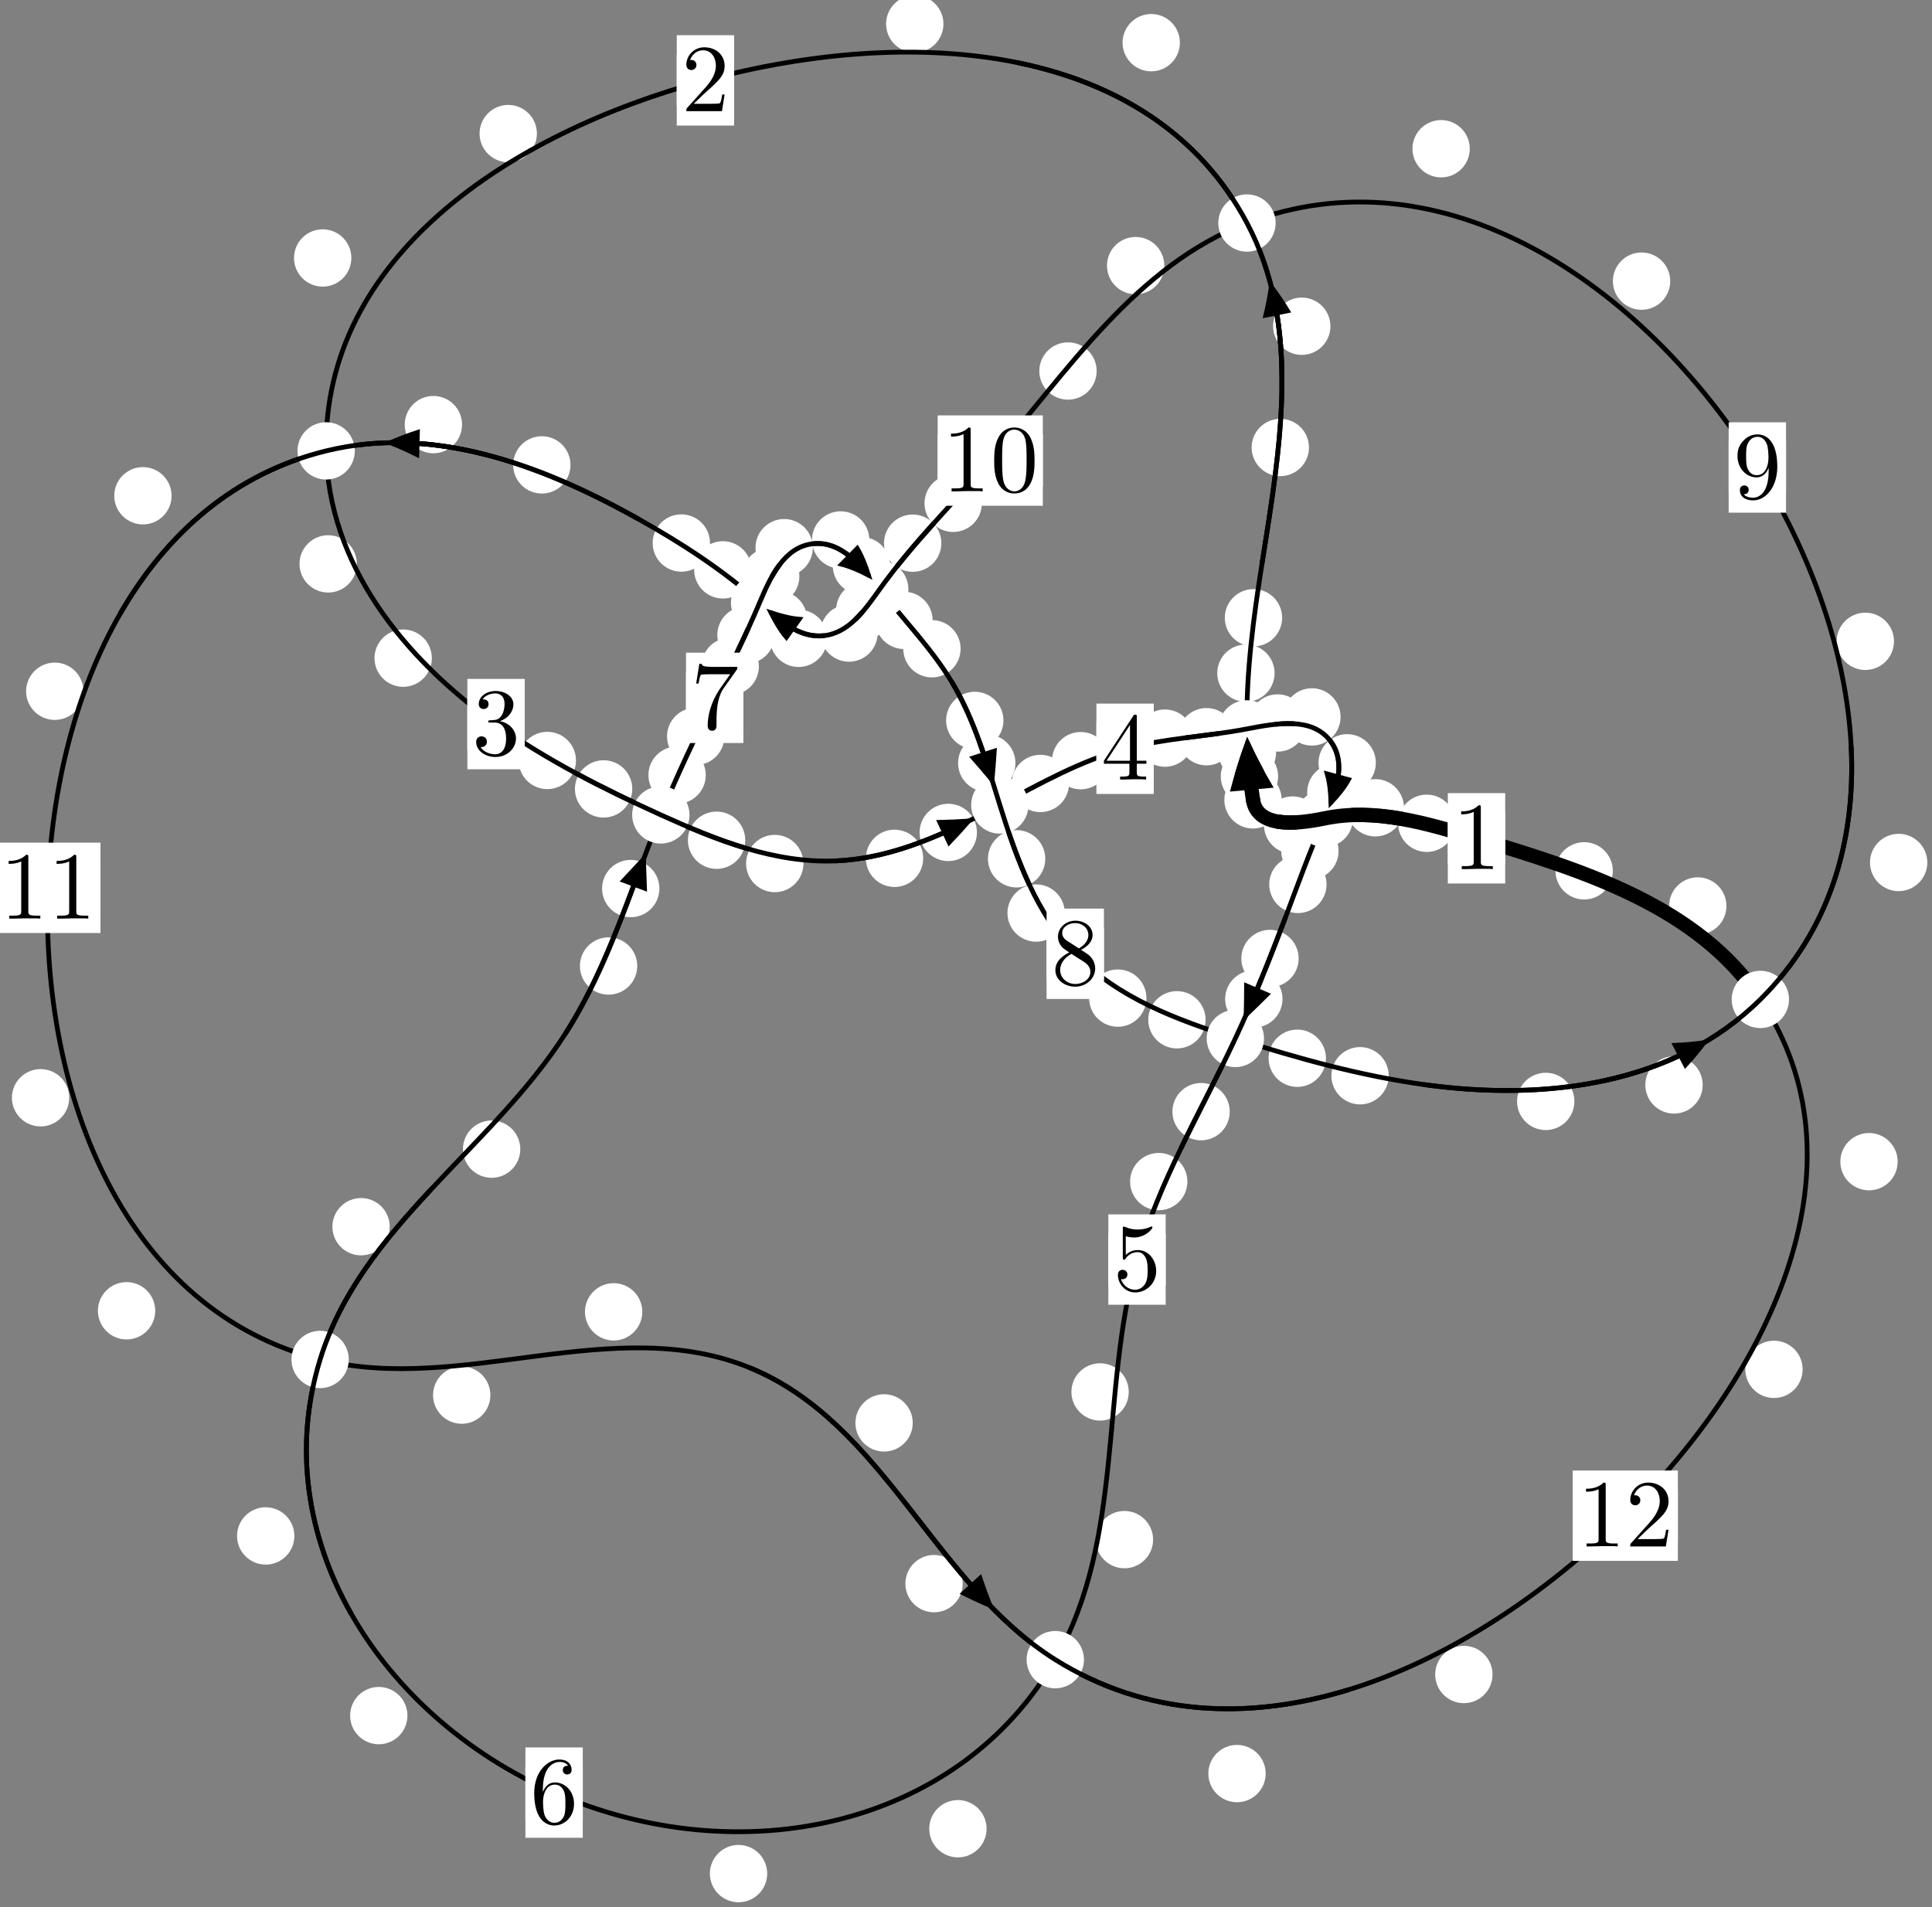 <?xml version="1.0"?>
<!-- Created by MetaPost 1.999 on 2021.07.06:0007 -->
<svg version="1.1" xmlns="http://www.w3.org/2000/svg" xmlns:xlink="http://www.w3.org/1999/xlink" width="201.416" height="198.839" viewBox="0 0 201.416 198.839">
<rect x="0" y="0" width="201.416" height="198.839" fill="#808080" stroke="none"/>
<!-- Original BoundingBox: -130.487152 -122.344406 70.928360 76.494217 -->
  <defs>
    <g transform="scale(0.01,0.01)" id="GLYPHcmr10_48">
      <path style="fill-rule: evenodd;" d="M460 -320C460 -400,455 -480,420 -554C374 -650,292 -666,250 -666C190 -666,117 -640,76 -547C44 -478,39 -400,39 -320C39 -245,43 -155,84 -79C127 2,200 22,249 22C303 22,379 1,423 -94C455 -163,460 -241,460 -320M249 -0C210 -0,151 -25,133 -121C122 -181,122 -273,122 -332C122 -396,122 -462,130 -516C149 -635,224 -644,249 -644C282 -644,348 -626,367 -527C377 -471,377 -395,377 -332C377 -257,377 -189,366 -125C351 -30,294 -0,249 -0"></path>
    </g>
    <g transform="scale(0.01,0.01)" id="GLYPHcmr10_49">
      <path style="fill-rule: evenodd;" d="M294 -640C294 -664,294 -666,271 -666C209 -602,121 -602,89 -602L89 -571C109 -571,168 -571,220 -597L220 -79C220 -43,217 -31,127 -31L95 -31L95 -0L257 -0L130 -3L217 -3L257 -3L297 -3L384 -3L419 -0L419 -31L387 -31C297 -31,294 -42,294 -79"></path>
    </g>
    <g transform="scale(0.01,0.01)" id="GLYPHcmr10_50">
      <path style="fill-rule: evenodd;" d="M127 -77L233 -180C389 -318,449 -372,449 -472C449 -586,359 -666,237 -666C124 -666,50 -574,50 -485C50 -429,100 -429,103 -429C120 -429,155 -441,155 -482C155 -508,137 -534,102 -534C94 -534,92 -534,89 -533C112 -598,166 -635,224 -635C315 -635,358 -554,358 -472C358 -392,308 -313,253 -251L61 -37C50 -26,50 -24,50 -0L421 -0L449 -174L424 -174C419 -144,412 -100,402 -85C395 -77,329 -77,307 -77"></path>
    </g>
    <g transform="scale(0.01,0.01)" id="GLYPHcmr10_51">
      <path style="fill-rule: evenodd;" d="M290 -352C372 -379,430 -449,430 -528C430 -610,342 -666,246 -666C145 -666,69 -606,69 -530C69 -497,91 -478,120 -478C151 -478,171 -500,171 -529C171 -579,124 -579,109 -579C140 -628,206 -641,242 -641C283 -641,338 -619,338 -529C338 -517,336 -459,310 -415C280 -367,246 -364,221 -363C213 -362,189 -360,182 -360C174 -359,167 -358,167 -348C167 -337,174 -337,191 -337L235 -337C317 -337,354 -269,354 -171C354 -35,285 -6,241 -6C198 -6,123 -23,88 -82C123 -77,154 -99,154 -137C154 -173,127 -193,98 -193C74 -193,42 -179,42 -135C42 -44,135 22,244 22C366 22,457 -69,457 -171C457 -253,394 -331,290 -352"></path>
    </g>
    <g transform="scale(0.01,0.01)" id="GLYPHcmr10_52">
      <path style="fill-rule: evenodd;" d="M294 -165L294 -78C294 -42,292 -31,218 -31L197 -31L197 -0L332 -0L238 -3L290 -3L332 -3L374 -3L427 -3L468 -0L468 -31L447 -31C373 -31,371 -42,371 -78L371 -165L471 -165L471 -196L371 -196L371 -651C371 -671,371 -677,355 -677C346 -677,343 -677,335 -665L28 -196L28 -165M300 -196L56 -196L300 -569"></path>
    </g>
    <g transform="scale(0.01,0.01)" id="GLYPHcmr10_53">
      <path style="fill-rule: evenodd;" d="M449 -201C449 -320,367 -420,259 -420C211 -420,168 -404,132 -369L132 -564C152 -558,185 -551,217 -551C340 -551,410 -642,410 -655C410 -661,407 -666,400 -666C399 -666,397 -666,392 -663C372 -654,323 -634,256 -634C216 -634,170 -641,123 -662C115 -665,113 -665,111 -665C101 -665,101 -657,101 -641L101 -345C101 -327,101 -319,115 -319C122 -319,124 -322,128 -328C139 -344,176 -398,257 -398C309 -398,334 -352,342 -334C358 -297,360 -258,360 -208C360 -173,360 -113,336 -71C312 -32,275 -6,229 -6C156 -6,99 -59,82 -118C85 -117,88 -116,99 -116C132 -116,149 -141,149 -165C149 -189,132 -214,99 -214C85 -214,50 -207,50 -161C50 -75,119 22,231 22C347 22,449 -74,449 -201"></path>
    </g>
    <g transform="scale(0.01,0.01)" id="GLYPHcmr10_54">
      <path style="fill-rule: evenodd;" d="M132 -328L132 -352C132 -605,256 -641,307 -641C331 -641,373 -635,395 -601C380 -601,340 -601,340 -556C340 -525,364 -510,386 -510C402 -510,432 -519,432 -558C432 -618,388 -666,305 -666C177 -666,42 -537,42 -316C42 -49,158 22,251 22C362 22,457 -72,457 -204C457 -331,368 -427,257 -427C189 -427,152 -376,132 -328M251 -6C188 -6,158 -66,152 -81C134 -128,134 -208,134 -226C134 -304,166 -404,256 -404C272 -404,318 -404,349 -342C367 -305,367 -254,367 -205C367 -157,367 -107,350 -71C320 -11,274 -6,251 -6"></path>
    </g>
    <g transform="scale(0.01,0.01)" id="GLYPHcmr10_55">
      <path style="fill-rule: evenodd;" d="M476 -609C485 -621,485 -623,485 -644L242 -644C120 -644,118 -657,114 -676L89 -676L56 -470L81 -470C84 -486,93 -549,106 -561C113 -567,191 -567,204 -567L411 -567C400 -551,321 -442,299 -409C209 -274,176 -135,176 -33C176 -23,176 22,222 22C268 22,268 -23,268 -33L268 -84C268 -139,271 -194,279 -248C283 -271,297 -357,341 -419"></path>
    </g>
    <g transform="scale(0.01,0.01)" id="GLYPHcmr10_56">
      <path style="fill-rule: evenodd;" d="M163 -457C117 -487,113 -521,113 -538C113 -599,178 -641,249 -641C322 -641,386 -589,386 -517C386 -460,347 -412,287 -377M309 -362C381 -399,430 -451,430 -517C430 -609,341 -666,250 -666C150 -666,69 -592,69 -499C69 -481,71 -436,113 -389C124 -377,161 -352,186 -335C128 -306,42 -250,42 -151C42 -45,144 22,249 22C362 22,457 -61,457 -168C457 -204,446 -249,408 -291C389 -312,373 -322,309 -362M209 -320L332 -242C360 -223,407 -193,407 -132C407 -58,332 -6,250 -6C164 -6,92 -68,92 -151C92 -209,124 -273,209 -320"></path>
    </g>
    <g transform="scale(0.01,0.01)" id="GLYPHcmr10_57">
      <path style="fill-rule: evenodd;" d="M367 -318L367 -286C367 -52,263 -6,205 -6C188 -6,134 -8,107 -42C151 -42,159 -71,159 -88C159 -119,135 -134,113 -134C97 -134,67 -125,67 -86C67 -19,121 22,206 22C335 22,457 -114,457 -329C457 -598,342 -666,253 -666C198 -666,149 -648,106 -603C65 -558,42 -516,42 -441C42 -316,130 -218,242 -218C303 -218,344 -260,367 -318M243 -241C227 -241,181 -241,150 -304C132 -341,132 -391,132 -440C132 -494,132 -541,153 -578C180 -628,218 -641,253 -641C299 -641,332 -607,349 -562C361 -530,365 -467,365 -421C365 -338,331 -241,243 -241"></path>
    </g>
  </defs>
  <path d="M133.246 80.95C133.246 80.157,132.931 79.397,132.37 78.836C131.81 78.276,131.05 77.961,130.257 77.961C129.464 77.961,128.704 78.276,128.144 78.836C127.583 79.397,127.268 80.157,127.268 80.95C127.268 81.742,127.583 82.503,128.144 83.063C128.704 83.623,129.464 83.938,130.257 83.938C131.05 83.938,131.81 83.623,132.37 83.063C132.931 82.503,133.246 81.742,133.246 80.95Z" style="fill: rgb(100%,100%,100%);stroke: none;"></path>
  <path d="M133.618 83.4C133.618 82.607,133.303 81.847,132.743 81.286C132.182 80.726,131.422 80.411,130.629 80.411C129.837 80.411,129.076 80.726,128.516 81.286C127.955 81.847,127.64 82.607,127.64 83.4C127.64 84.192,127.955 84.953,128.516 85.513C129.076 86.074,129.837 86.388,130.629 86.388C131.422 86.388,132.182 86.074,132.743 85.513C133.303 84.953,133.618 84.192,133.618 83.4Z" style="fill: rgb(100%,100%,100%);stroke: none;"></path>
  <path d="M132.879 70.189C132.879 69.396,132.564 68.636,132.004 68.075C131.443 67.515,130.683 67.2,129.891 67.2C129.098 67.2,128.338 67.515,127.777 68.075C127.217 68.636,126.902 69.396,126.902 70.189C126.902 70.981,127.217 71.741,127.777 72.302C128.338 72.862,129.098 73.177,129.891 73.177C130.683 73.177,131.443 72.862,132.004 72.302C132.564 71.741,132.879 70.981,132.879 70.189Z" style="fill: rgb(100%,100%,100%);stroke: none;"></path>
  <path d="M133.035 78.478C133.035 77.685,132.72 76.925,132.16 76.364C131.6 75.804,130.839 75.489,130.047 75.489C129.254 75.489,128.494 75.804,127.933 76.364C127.373 76.925,127.058 77.685,127.058 78.478C127.058 79.27,127.373 80.031,127.933 80.591C128.494 81.152,129.254 81.466,130.047 81.466C130.839 81.466,131.6 81.152,132.16 80.591C132.72 80.031,133.035 79.27,133.035 78.478Z" style="fill: rgb(100%,100%,100%);stroke: none;"></path>
  <path d="M136.463 46.658C136.463 45.865,136.148 45.105,135.588 44.544C135.027 43.984,134.267 43.669,133.475 43.669C132.682 43.669,131.922 43.984,131.361 44.544C130.801 45.105,130.486 45.865,130.486 46.658C130.486 47.45,130.801 48.21,131.361 48.771C131.922 49.331,132.682 49.646,133.475 49.646C134.267 49.646,135.027 49.331,135.588 48.771C136.148 48.21,136.463 47.45,136.463 46.658Z" style="fill: rgb(100%,100%,100%);stroke: none;"></path>
  <path d="M133.667 64.413C133.667 63.62,133.352 62.86,132.791 62.3C132.231 61.739,131.471 61.424,130.678 61.424C129.885 61.424,129.125 61.739,128.565 62.3C128.004 62.86,127.689 63.62,127.689 64.413C127.689 65.206,128.004 65.966,128.565 66.526C129.125 67.087,129.885 67.402,130.678 67.402C131.471 67.402,132.231 67.087,132.791 66.526C133.352 65.966,133.667 65.206,133.667 64.413Z" style="fill: rgb(100%,100%,100%);stroke: none;"></path>
  <path d="M123.007 4.45C123.007 3.657,122.692 2.897,122.132 2.336C121.571 1.776,120.811 1.461,120.018 1.461C119.226 1.461,118.466 1.776,117.905 2.336C117.345 2.897,117.03 3.657,117.03 4.45C117.03 5.242,117.345 6.002,117.905 6.563C118.466 7.123,119.226 7.438,120.018 7.438C120.811 7.438,121.571 7.123,122.132 6.563C122.692 6.002,123.007 5.242,123.007 4.45Z" style="fill: rgb(100%,100%,100%);stroke: none;"></path>
  <path d="M138.701 34.015C138.701 33.223,138.386 32.462,137.825 31.902C137.265 31.342,136.505 31.027,135.712 31.027C134.919 31.027,134.159 31.342,133.599 31.902C133.038 32.462,132.723 33.223,132.723 34.015C132.723 34.808,133.038 35.568,133.599 36.129C134.159 36.689,134.919 37.004,135.712 37.004C136.505 37.004,137.265 36.689,137.825 36.129C138.386 35.568,138.701 34.808,138.701 34.015Z" style="fill: rgb(100%,100%,100%);stroke: none;"></path>
  <path d="M55.974 13.928C55.974 13.135,55.659 12.375,55.098 11.815C54.538 11.254,53.778 10.939,52.985 10.939C52.192 10.939,51.432 11.254,50.872 11.815C50.311 12.375,49.996 13.135,49.996 13.928C49.996 14.721,50.311 15.481,50.872 16.041C51.432 16.602,52.192 16.917,52.985 16.917C53.778 16.917,54.538 16.602,55.098 16.041C55.659 15.481,55.974 14.721,55.974 13.928Z" style="fill: rgb(100%,100%,100%);stroke: none;"></path>
  <path d="M98.355 2.495C98.355 1.702,98.04 0.942,97.48 0.381C96.919 -0.179,96.159 -0.494,95.366 -0.494C94.574 -0.494,93.814 -0.179,93.253 0.381C92.693 0.942,92.378 1.702,92.378 2.495C92.378 3.287,92.693 4.047,93.253 4.608C93.814 5.168,94.574 5.483,95.366 5.483C96.159 5.483,96.919 5.168,97.48 4.608C98.04 4.047,98.355 3.287,98.355 2.495Z" style="fill: rgb(100%,100%,100%);stroke: none;"></path>
  <path d="M37.202 58.795C37.202 58.002,36.887 57.242,36.326 56.682C35.766 56.121,35.006 55.806,34.213 55.806C33.42 55.806,32.66 56.121,32.1 56.682C31.539 57.242,31.224 58.002,31.224 58.795C31.224 59.588,31.539 60.348,32.1 60.908C32.66 61.469,33.42 61.784,34.213 61.784C35.006 61.784,35.766 61.469,36.326 60.908C36.887 60.348,37.202 59.588,37.202 58.795Z" style="fill: rgb(100%,100%,100%);stroke: none;"></path>
  <path d="M36.629 26.898C36.629 26.105,36.314 25.345,35.753 24.785C35.193 24.224,34.433 23.909,33.64 23.909C32.847 23.909,32.087 24.224,31.527 24.785C30.966 25.345,30.651 26.105,30.651 26.898C30.651 27.691,30.966 28.451,31.527 29.011C32.087 29.572,32.847 29.887,33.64 29.887C34.433 29.887,35.193 29.572,35.753 29.011C36.314 28.451,36.629 27.691,36.629 26.898Z" style="fill: rgb(100%,100%,100%);stroke: none;"></path>
  <path d="M60.048 79.293C60.048 78.5,59.733 77.74,59.173 77.18C58.612 76.619,57.852 76.304,57.06 76.304C56.267 76.304,55.507 76.619,54.946 77.18C54.386 77.74,54.071 78.5,54.071 79.293C54.071 80.086,54.386 80.846,54.946 81.406C55.507 81.967,56.267 82.282,57.06 82.282C57.852 82.282,58.612 81.967,59.173 81.406C59.733 80.846,60.048 80.086,60.048 79.293Z" style="fill: rgb(100%,100%,100%);stroke: none;"></path>
  <path d="M45.02 68.625C45.02 67.832,44.705 67.072,44.144 66.511C43.584 65.951,42.824 65.636,42.031 65.636C41.238 65.636,40.478 65.951,39.918 66.511C39.357 67.072,39.042 67.832,39.042 68.625C39.042 69.417,39.357 70.178,39.918 70.738C40.478 71.299,41.238 71.614,42.031 71.614C42.824 71.614,43.584 71.299,44.144 70.738C44.705 70.178,45.02 69.417,45.02 68.625Z" style="fill: rgb(100%,100%,100%);stroke: none;"></path>
  <path d="M77.695 87.608C77.695 86.816,77.38 86.055,76.819 85.495C76.259 84.934,75.499 84.62,74.706 84.62C73.913 84.62,73.153 84.934,72.593 85.495C72.032 86.055,71.717 86.816,71.717 87.608C71.717 88.401,72.032 89.161,72.593 89.722C73.153 90.282,73.913 90.597,74.706 90.597C75.499 90.597,76.259 90.282,76.819 89.722C77.38 89.161,77.695 88.401,77.695 87.608Z" style="fill: rgb(100%,100%,100%);stroke: none;"></path>
  <path d="M65.916 82.258C65.916 81.465,65.601 80.705,65.04 80.144C64.48 79.584,63.72 79.269,62.927 79.269C62.134 79.269,61.374 79.584,60.814 80.144C60.253 80.705,59.938 81.465,59.938 82.258C59.938 83.05,60.253 83.81,60.814 84.371C61.374 84.931,62.134 85.246,62.927 85.246C63.72 85.246,64.48 84.931,65.04 84.371C65.601 83.81,65.916 83.05,65.916 82.258Z" style="fill: rgb(100%,100%,100%);stroke: none;"></path>
  <path d="M96.245 89.495C96.245 88.703,95.93 87.943,95.37 87.382C94.809 86.822,94.049 86.507,93.256 86.507C92.464 86.507,91.703 86.822,91.143 87.382C90.583 87.943,90.268 88.703,90.268 89.495C90.268 90.288,90.583 91.048,91.143 91.609C91.703 92.169,92.464 92.484,93.256 92.484C94.049 92.484,94.809 92.169,95.37 91.609C95.93 91.048,96.245 90.288,96.245 89.495Z" style="fill: rgb(100%,100%,100%);stroke: none;"></path>
  <path d="M83.761 90.038C83.761 89.245,83.446 88.485,82.886 87.925C82.326 87.364,81.565 87.049,80.773 87.049C79.98 87.049,79.22 87.364,78.659 87.925C78.099 88.485,77.784 89.245,77.784 90.038C77.784 90.831,78.099 91.591,78.659 92.152C79.22 92.712,79.98 93.027,80.773 93.027C81.565 93.027,82.326 92.712,82.886 92.152C83.446 91.591,83.761 90.831,83.761 90.038Z" style="fill: rgb(100%,100%,100%);stroke: none;"></path>
  <path d="M111.451 81.689C111.451 80.896,111.136 80.136,110.576 79.575C110.015 79.015,109.255 78.7,108.462 78.7C107.67 78.7,106.909 79.015,106.349 79.575C105.788 80.136,105.474 80.896,105.474 81.689C105.474 82.481,105.788 83.241,106.349 83.802C106.909 84.362,107.67 84.677,108.462 84.677C109.255 84.677,110.015 84.362,110.576 83.802C111.136 83.241,111.451 82.481,111.451 81.689Z" style="fill: rgb(100%,100%,100%);stroke: none;"></path>
  <path d="M101.848 86.793C101.848 86.001,101.533 85.241,100.973 84.68C100.412 84.12,99.652 83.805,98.859 83.805C98.067 83.805,97.306 84.12,96.746 84.68C96.185 85.241,95.871 86.001,95.871 86.793C95.871 87.586,96.185 88.346,96.746 88.907C97.306 89.467,98.067 89.782,98.859 89.782C99.652 89.782,100.412 89.467,100.973 88.907C101.533 88.346,101.848 87.586,101.848 86.793Z" style="fill: rgb(100%,100%,100%);stroke: none;"></path>
  <path d="M124.435 76.962C124.435 76.169,124.12 75.409,123.56 74.848C122.999 74.288,122.239 73.973,121.447 73.973C120.654 73.973,119.894 74.288,119.333 74.848C118.773 75.409,118.458 76.169,118.458 76.962C118.458 77.754,118.773 78.514,119.333 79.075C119.894 79.635,120.654 79.95,121.447 79.95C122.239 79.95,122.999 79.635,123.56 79.075C124.12 78.514,124.435 77.754,124.435 76.962Z" style="fill: rgb(100%,100%,100%);stroke: none;"></path>
  <path d="M115.654 79.312C115.654 78.519,115.339 77.759,114.778 77.198C114.218 76.638,113.458 76.323,112.665 76.323C111.872 76.323,111.112 76.638,110.552 77.198C109.991 77.759,109.676 78.519,109.676 79.312C109.676 80.104,109.991 80.865,110.552 81.425C111.112 81.986,111.872 82.301,112.665 82.301C113.458 82.301,114.218 81.986,114.778 81.425C115.339 80.865,115.654 80.104,115.654 79.312Z" style="fill: rgb(100%,100%,100%);stroke: none;"></path>
  <path d="M136.176 75.384C136.176 74.592,135.861 73.831,135.301 73.271C134.741 72.71,133.98 72.396,133.188 72.396C132.395 72.396,131.635 72.71,131.074 73.271C130.514 73.831,130.199 74.592,130.199 75.384C130.199 76.177,130.514 76.937,131.074 77.498C131.635 78.058,132.395 78.373,133.188 78.373C133.98 78.373,134.741 78.058,135.301 77.498C135.861 76.937,136.176 76.177,136.176 75.384Z" style="fill: rgb(100%,100%,100%);stroke: none;"></path>
  <path d="M128.771 76.815C128.771 76.022,128.456 75.262,127.896 74.701C127.335 74.141,126.575 73.826,125.782 73.826C124.99 73.826,124.229 74.141,123.669 74.701C123.108 75.262,122.793 76.022,122.793 76.815C122.793 77.607,123.108 78.368,123.669 78.928C124.229 79.488,124.99 79.803,125.782 79.803C126.575 79.803,127.335 79.488,127.896 78.928C128.456 78.368,128.771 77.607,128.771 76.815Z" style="fill: rgb(100%,100%,100%);stroke: none;"></path>
  <path d="M143.435 79.538C143.435 78.745,143.12 77.985,142.56 77.425C141.999 76.864,141.239 76.549,140.446 76.549C139.654 76.549,138.894 76.864,138.333 77.425C137.773 77.985,137.458 78.745,137.458 79.538C137.458 80.331,137.773 81.091,138.333 81.651C138.894 82.212,139.654 82.527,140.446 82.527C141.239 82.527,141.999 82.212,142.56 81.651C143.12 81.091,143.435 80.331,143.435 79.538Z" style="fill: rgb(100%,100%,100%);stroke: none;"></path>
  <path d="M139.758 74.751C139.758 73.958,139.443 73.198,138.882 72.638C138.322 72.077,137.562 71.762,136.769 71.762C135.976 71.762,135.216 72.077,134.656 72.638C134.095 73.198,133.78 73.958,133.78 74.751C133.78 75.544,134.095 76.304,134.656 76.864C135.216 77.425,135.976 77.74,136.769 77.74C137.562 77.74,138.322 77.425,138.882 76.864C139.443 76.304,139.758 75.544,139.758 74.751Z" style="fill: rgb(100%,100%,100%);stroke: none;"></path>
  <path d="M139.552 88.726C139.552 87.933,139.237 87.173,138.676 86.613C138.116 86.052,137.356 85.737,136.563 85.737C135.77 85.737,135.01 86.052,134.45 86.613C133.889 87.173,133.574 87.933,133.574 88.726C133.574 89.519,133.889 90.279,134.45 90.839C135.01 91.4,135.77 91.715,136.563 91.715C137.356 91.715,138.116 91.4,138.676 90.839C139.237 90.279,139.552 89.519,139.552 88.726Z" style="fill: rgb(100%,100%,100%);stroke: none;"></path>
  <path d="M142.254 82.615C142.254 81.822,141.939 81.062,141.379 80.501C140.818 79.941,140.058 79.626,139.265 79.626C138.473 79.626,137.713 79.941,137.152 80.501C136.592 81.062,136.277 81.822,136.277 82.615C136.277 83.407,136.592 84.167,137.152 84.728C137.713 85.288,138.473 85.603,139.265 85.603C140.058 85.603,140.818 85.288,141.379 84.728C141.939 84.167,142.254 83.407,142.254 82.615Z" style="fill: rgb(100%,100%,100%);stroke: none;"></path>
  <path d="M135.388 99.937C135.388 99.144,135.073 98.384,134.512 97.824C133.952 97.263,133.192 96.948,132.399 96.948C131.606 96.948,130.846 97.263,130.286 97.824C129.725 98.384,129.41 99.144,129.41 99.937C129.41 100.73,129.725 101.49,130.286 102.05C130.846 102.611,131.606 102.926,132.399 102.926C133.192 102.926,133.952 102.611,134.512 102.05C135.073 101.49,135.388 100.73,135.388 99.937Z" style="fill: rgb(100%,100%,100%);stroke: none;"></path>
  <path d="M138.297 92.216C138.297 91.424,137.982 90.663,137.422 90.103C136.861 89.542,136.101 89.228,135.309 89.228C134.516 89.228,133.756 89.542,133.195 90.103C132.635 90.663,132.32 91.424,132.32 92.216C132.32 93.009,132.635 93.769,133.195 94.33C133.756 94.89,134.516 95.205,135.309 95.205C136.101 95.205,136.861 94.89,137.422 94.33C137.982 93.769,138.297 93.009,138.297 92.216Z" style="fill: rgb(100%,100%,100%);stroke: none;"></path>
  <path d="M128.204 115.91C128.204 115.117,127.89 114.357,127.329 113.796C126.769 113.236,126.008 112.921,125.216 112.921C124.423 112.921,123.663 113.236,123.102 113.796C122.542 114.357,122.227 115.117,122.227 115.91C122.227 116.702,122.542 117.463,123.102 118.023C123.663 118.584,124.423 118.898,125.216 118.898C126.008 118.898,126.769 118.584,127.329 118.023C127.89 117.463,128.204 116.702,128.204 115.91Z" style="fill: rgb(100%,100%,100%);stroke: none;"></path>
  <path d="M133.704 104.16C133.704 103.368,133.389 102.607,132.828 102.047C132.268 101.486,131.508 101.171,130.715 101.171C129.922 101.171,129.162 101.486,128.602 102.047C128.041 102.607,127.726 103.368,127.726 104.16C127.726 104.953,128.041 105.713,128.602 106.274C129.162 106.834,129.922 107.149,130.715 107.149C131.508 107.149,132.268 106.834,132.828 106.274C133.389 105.713,133.704 104.953,133.704 104.16Z" style="fill: rgb(100%,100%,100%);stroke: none;"></path>
  <path d="M117.675 145.133C117.675 144.34,117.36 143.58,116.8 143.02C116.239 142.459,115.479 142.144,114.686 142.144C113.894 142.144,113.133 142.459,112.573 143.02C112.012 143.58,111.697 144.34,111.697 145.133C111.697 145.926,112.012 146.686,112.573 147.246C113.133 147.807,113.894 148.122,114.686 148.122C115.479 148.122,116.239 147.807,116.8 147.246C117.36 146.686,117.675 145.926,117.675 145.133Z" style="fill: rgb(100%,100%,100%);stroke: none;"></path>
  <path d="M123.79 123.201C123.79 122.409,123.476 121.649,122.915 121.088C122.355 120.528,121.594 120.213,120.802 120.213C120.009 120.213,119.249 120.528,118.688 121.088C118.128 121.649,117.813 122.409,117.813 123.201C117.813 123.994,118.128 124.754,118.688 125.315C119.249 125.875,120.009 126.19,120.802 126.19C121.594 126.19,122.355 125.875,122.915 125.315C123.476 124.754,123.79 123.994,123.79 123.201Z" style="fill: rgb(100%,100%,100%);stroke: none;"></path>
  <path d="M102.854 190.676C102.854 189.883,102.539 189.123,101.979 188.563C101.418 188.002,100.658 187.687,99.865 187.687C99.073 187.687,98.312 188.002,97.752 188.563C97.191 189.123,96.877 189.883,96.877 190.676C96.877 191.469,97.191 192.229,97.752 192.789C98.312 193.35,99.073 193.665,99.865 193.665C100.658 193.665,101.418 193.35,101.979 192.789C102.539 192.229,102.854 191.469,102.854 190.676Z" style="fill: rgb(100%,100%,100%);stroke: none;"></path>
  <path d="M120.213 160.533C120.213 159.74,119.898 158.98,119.337 158.42C118.777 157.859,118.017 157.544,117.224 157.544C116.431 157.544,115.671 157.859,115.111 158.42C114.55 158.98,114.235 159.74,114.235 160.533C114.235 161.326,114.55 162.086,115.111 162.646C115.671 163.207,116.431 163.522,117.224 163.522C118.017 163.522,118.777 163.207,119.337 162.646C119.898 162.086,120.213 161.326,120.213 160.533Z" style="fill: rgb(100%,100%,100%);stroke: none;"></path>
  <path d="M42.477 178.881C42.477 178.089,42.162 177.328,41.602 176.768C41.041 176.208,40.281 175.893,39.488 175.893C38.696 175.893,37.936 176.208,37.375 176.768C36.815 177.328,36.5 178.089,36.5 178.881C36.5 179.674,36.815 180.434,37.375 180.995C37.936 181.555,38.696 181.87,39.488 181.87C40.281 181.87,41.041 181.555,41.602 180.995C42.162 180.434,42.477 179.674,42.477 178.881Z" style="fill: rgb(100%,100%,100%);stroke: none;"></path>
  <path d="M79.983 195.356C79.983 194.563,79.668 193.803,79.108 193.242C78.547 192.682,77.787 192.367,76.995 192.367C76.202 192.367,75.442 192.682,74.881 193.242C74.321 193.803,74.006 194.563,74.006 195.356C74.006 196.148,74.321 196.909,74.881 197.469C75.442 198.029,76.202 198.344,76.995 198.344C77.787 198.344,78.547 198.029,79.108 197.469C79.668 196.909,79.983 196.148,79.983 195.356Z" style="fill: rgb(100%,100%,100%);stroke: none;"></path>
  <path d="M40.629 127.905C40.629 127.112,40.314 126.352,39.754 125.792C39.193 125.231,38.433 124.916,37.641 124.916C36.848 124.916,36.088 125.231,35.527 125.792C34.967 126.352,34.652 127.112,34.652 127.905C34.652 128.698,34.967 129.458,35.527 130.018C36.088 130.579,36.848 130.894,37.641 130.894C38.433 130.894,39.193 130.579,39.754 130.018C40.314 129.458,40.629 128.698,40.629 127.905Z" style="fill: rgb(100%,100%,100%);stroke: none;"></path>
  <path d="M30.689 160.149C30.689 159.356,30.374 158.596,29.814 158.036C29.253 157.475,28.493 157.16,27.7 157.16C26.908 157.16,26.148 157.475,25.587 158.036C25.027 158.596,24.712 159.356,24.712 160.149C24.712 160.942,25.027 161.702,25.587 162.262C26.148 162.823,26.908 163.138,27.7 163.138C28.493 163.138,29.253 162.823,29.814 162.262C30.374 161.702,30.689 160.942,30.689 160.149Z" style="fill: rgb(100%,100%,100%);stroke: none;"></path>
  <path d="M66.434 100.722C66.434 99.93,66.12 99.17,65.559 98.609C64.999 98.049,64.238 97.734,63.446 97.734C62.653 97.734,61.893 98.049,61.332 98.609C60.772 99.17,60.457 99.93,60.457 100.722C60.457 101.515,60.772 102.275,61.332 102.836C61.893 103.396,62.653 103.711,63.446 103.711C64.238 103.711,64.999 103.396,65.559 102.836C66.12 102.275,66.434 101.515,66.434 100.722Z" style="fill: rgb(100%,100%,100%);stroke: none;"></path>
  <path d="M54.241 119.818C54.241 119.026,53.926 118.266,53.366 117.705C52.806 117.145,52.045 116.83,51.253 116.83C50.46 116.83,49.7 117.145,49.139 117.705C48.579 118.266,48.264 119.026,48.264 119.818C48.264 120.611,48.579 121.371,49.139 121.932C49.7 122.492,50.46 122.807,51.253 122.807C52.045 122.807,52.806 122.492,53.366 121.932C53.926 121.371,54.241 120.611,54.241 119.818Z" style="fill: rgb(100%,100%,100%);stroke: none;"></path>
  <path d="M73.576 80.821C73.576 80.028,73.261 79.268,72.701 78.707C72.14 78.147,71.38 77.832,70.588 77.832C69.795 77.832,69.035 78.147,68.474 78.707C67.914 79.268,67.599 80.028,67.599 80.821C67.599 81.613,67.914 82.373,68.474 82.934C69.035 83.494,69.795 83.809,70.588 83.809C71.38 83.809,72.14 83.494,72.701 82.934C73.261 82.373,73.576 81.613,73.576 80.821Z" style="fill: rgb(100%,100%,100%);stroke: none;"></path>
  <path d="M68.745 92.646C68.745 91.854,68.43 91.094,67.87 90.533C67.309 89.973,66.549 89.658,65.757 89.658C64.964 89.658,64.204 89.973,63.643 90.533C63.083 91.094,62.768 91.854,62.768 92.646C62.768 93.439,63.083 94.199,63.643 94.76C64.204 95.32,64.964 95.635,65.757 95.635C66.549 95.635,67.309 95.32,67.87 94.76C68.43 94.199,68.745 93.439,68.745 92.646Z" style="fill: rgb(100%,100%,100%);stroke: none;"></path>
  <path d="M79.115 69.481C79.115 68.689,78.8 67.928,78.24 67.368C77.679 66.808,76.919 66.493,76.126 66.493C75.333 66.493,74.573 66.808,74.013 67.368C73.452 67.928,73.137 68.689,73.137 69.481C73.137 70.274,73.452 71.034,74.013 71.595C74.573 72.155,75.333 72.47,76.126 72.47C76.919 72.47,77.679 72.155,78.24 71.595C78.8 71.034,79.115 70.274,79.115 69.481Z" style="fill: rgb(100%,100%,100%);stroke: none;"></path>
  <path d="M75.517 76.781C75.517 75.988,75.202 75.228,74.641 74.667C74.081 74.107,73.321 73.792,72.528 73.792C71.735 73.792,70.975 74.107,70.415 74.667C69.854 75.228,69.539 75.988,69.539 76.781C69.539 77.573,69.854 78.334,70.415 78.894C70.975 79.455,71.735 79.77,72.528 79.77C73.321 79.77,74.081 79.455,74.641 78.894C75.202 78.334,75.517 77.573,75.517 76.781Z" style="fill: rgb(100%,100%,100%);stroke: none;"></path>
  <path d="M83.337 60.088C83.337 59.295,83.022 58.535,82.461 57.975C81.901 57.414,81.141 57.099,80.348 57.099C79.555 57.099,78.795 57.414,78.235 57.975C77.674 58.535,77.359 59.295,77.359 60.088C77.359 60.881,77.674 61.641,78.235 62.201C78.795 62.762,79.555 63.077,80.348 63.077C81.141 63.077,81.901 62.762,82.461 62.201C83.022 61.641,83.337 60.881,83.337 60.088Z" style="fill: rgb(100%,100%,100%);stroke: none;"></path>
  <path d="M80.761 66.211C80.761 65.419,80.446 64.658,79.885 64.098C79.325 63.537,78.564 63.223,77.772 63.223C76.979 63.223,76.219 63.537,75.658 64.098C75.098 64.658,74.783 65.419,74.783 66.211C74.783 67.004,75.098 67.764,75.658 68.325C76.219 68.885,76.979 69.2,77.772 69.2C78.564 69.2,79.325 68.885,79.885 68.325C80.446 67.764,80.761 67.004,80.761 66.211Z" style="fill: rgb(100%,100%,100%);stroke: none;"></path>
  <path d="M90.63 56.3C90.63 55.507,90.315 54.747,89.755 54.186C89.194 53.626,88.434 53.311,87.641 53.311C86.849 53.311,86.088 53.626,85.528 54.186C84.967 54.747,84.653 55.507,84.653 56.3C84.653 57.092,84.967 57.853,85.528 58.413C86.088 58.973,86.849 59.288,87.641 59.288C88.434 59.288,89.194 58.973,89.755 58.413C90.315 57.853,90.63 57.092,90.63 56.3Z" style="fill: rgb(100%,100%,100%);stroke: none;"></path>
  <path d="M84.74 57.106C84.74 56.313,84.425 55.553,83.865 54.992C83.304 54.432,82.544 54.117,81.751 54.117C80.959 54.117,80.198 54.432,79.638 54.992C79.077 55.553,78.762 56.313,78.762 57.106C78.762 57.898,79.077 58.658,79.638 59.219C80.198 59.779,80.959 60.094,81.751 60.094C82.544 60.094,83.304 59.779,83.865 59.219C84.425 58.658,84.74 57.898,84.74 57.106Z" style="fill: rgb(100%,100%,100%);stroke: none;"></path>
  <path d="M97.229 64.685C97.229 63.892,96.914 63.132,96.353 62.571C95.793 62.011,95.033 61.696,94.24 61.696C93.447 61.696,92.687 62.011,92.127 62.571C91.566 63.132,91.251 63.892,91.251 64.685C91.251 65.477,91.566 66.237,92.127 66.798C92.687 67.358,93.447 67.673,94.24 67.673C95.033 67.673,95.793 67.358,96.353 66.798C96.914 66.237,97.229 65.477,97.229 64.685Z" style="fill: rgb(100%,100%,100%);stroke: none;"></path>
  <path d="M92.798 58.982C92.798 58.189,92.483 57.429,91.922 56.869C91.362 56.308,90.602 55.993,89.809 55.993C89.016 55.993,88.256 56.308,87.696 56.869C87.135 57.429,86.82 58.189,86.82 58.982C86.82 59.775,87.135 60.535,87.696 61.095C88.256 61.656,89.016 61.971,89.809 61.971C90.602 61.971,91.362 61.656,91.922 61.095C92.483 60.535,92.798 59.775,92.798 58.982Z" style="fill: rgb(100%,100%,100%);stroke: none;"></path>
  <path d="M104.612 75.116C104.612 74.324,104.297 73.564,103.737 73.003C103.176 72.443,102.416 72.128,101.623 72.128C100.831 72.128,100.071 72.443,99.51 73.003C98.95 73.564,98.635 74.324,98.635 75.116C98.635 75.909,98.95 76.669,99.51 77.23C100.071 77.79,100.831 78.105,101.623 78.105C102.416 78.105,103.176 77.79,103.737 77.23C104.297 76.669,104.612 75.909,104.612 75.116Z" style="fill: rgb(100%,100%,100%);stroke: none;"></path>
  <path d="M100.146 67.645C100.146 66.853,99.831 66.092,99.27 65.532C98.71 64.971,97.949 64.657,97.157 64.657C96.364 64.657,95.604 64.971,95.043 65.532C94.483 66.092,94.168 66.853,94.168 67.645C94.168 68.438,94.483 69.198,95.043 69.759C95.604 70.319,96.364 70.634,97.157 70.634C97.949 70.634,98.71 70.319,99.27 69.759C99.831 69.198,100.146 68.438,100.146 67.645Z" style="fill: rgb(100%,100%,100%);stroke: none;"></path>
  <path d="M108.973 89.545C108.973 88.752,108.658 87.992,108.098 87.432C107.537 86.871,106.777 86.556,105.984 86.556C105.192 86.556,104.431 86.871,103.871 87.432C103.31 87.992,102.996 88.752,102.996 89.545C102.996 90.338,103.31 91.098,103.871 91.658C104.431 92.219,105.192 92.534,105.984 92.534C106.777 92.534,107.537 92.219,108.098 91.658C108.658 91.098,108.973 90.338,108.973 89.545Z" style="fill: rgb(100%,100%,100%);stroke: none;"></path>
  <path d="M105.862 79.565C105.862 78.773,105.547 78.012,104.986 77.452C104.426 76.892,103.666 76.577,102.873 76.577C102.08 76.577,101.32 76.892,100.76 77.452C100.199 78.012,99.884 78.773,99.884 79.565C99.884 80.358,100.199 81.118,100.76 81.679C101.32 82.239,102.08 82.554,102.873 82.554C103.666 82.554,104.426 82.239,104.986 81.679C105.547 81.118,105.862 80.358,105.862 79.565Z" style="fill: rgb(100%,100%,100%);stroke: none;"></path>
  <path d="M119.521 104.069C119.521 103.277,119.206 102.516,118.646 101.956C118.085 101.395,117.325 101.081,116.533 101.081C115.74 101.081,114.98 101.395,114.419 101.956C113.859 102.516,113.544 103.277,113.544 104.069C113.544 104.862,113.859 105.622,114.419 106.183C114.98 106.743,115.74 107.058,116.533 107.058C117.325 107.058,118.085 106.743,118.646 106.183C119.206 105.622,119.521 104.862,119.521 104.069Z" style="fill: rgb(100%,100%,100%);stroke: none;"></path>
  <path d="M111.009 95.201C111.009 94.409,110.694 93.649,110.133 93.088C109.573 92.528,108.812 92.213,108.02 92.213C107.227 92.213,106.467 92.528,105.906 93.088C105.346 93.649,105.031 94.409,105.031 95.201C105.031 95.994,105.346 96.754,105.906 97.315C106.467 97.875,107.227 98.19,108.02 98.19C108.812 98.19,109.573 97.875,110.133 97.315C110.694 96.754,111.009 95.994,111.009 95.201Z" style="fill: rgb(100%,100%,100%);stroke: none;"></path>
  <path d="M138.233 110.34C138.233 109.548,137.918 108.787,137.357 108.227C136.797 107.666,136.037 107.351,135.244 107.351C134.451 107.351,133.691 107.666,133.131 108.227C132.57 108.787,132.255 109.548,132.255 110.34C132.255 111.133,132.57 111.893,133.131 112.454C133.691 113.014,134.451 113.329,135.244 113.329C136.037 113.329,136.797 113.014,137.357 112.454C137.918 111.893,138.233 111.133,138.233 110.34Z" style="fill: rgb(100%,100%,100%);stroke: none;"></path>
  <path d="M125.686 106.329C125.686 105.537,125.371 104.776,124.811 104.216C124.251 103.655,123.49 103.341,122.698 103.341C121.905 103.341,121.145 103.655,120.584 104.216C120.024 104.776,119.709 105.537,119.709 106.329C119.709 107.122,120.024 107.882,120.584 108.443C121.145 109.003,121.905 109.318,122.698 109.318C123.49 109.318,124.251 109.003,124.811 108.443C125.371 107.882,125.686 107.122,125.686 106.329Z" style="fill: rgb(100%,100%,100%);stroke: none;"></path>
  <path d="M164.135 114.84C164.135 114.048,163.82 113.287,163.259 112.727C162.699 112.166,161.939 111.851,161.146 111.851C160.353 111.851,159.593 112.166,159.033 112.727C158.472 113.287,158.157 114.048,158.157 114.84C158.157 115.633,158.472 116.393,159.033 116.954C159.593 117.514,160.353 117.829,161.146 117.829C161.939 117.829,162.699 117.514,163.259 116.954C163.82 116.393,164.135 115.633,164.135 114.84Z" style="fill: rgb(100%,100%,100%);stroke: none;"></path>
  <path d="M144.778 112.164C144.778 111.372,144.464 110.612,143.903 110.051C143.343 109.491,142.582 109.176,141.79 109.176C140.997 109.176,140.237 109.491,139.676 110.051C139.116 110.612,138.801 111.372,138.801 112.164C138.801 112.957,139.116 113.717,139.676 114.278C140.237 114.838,140.997 115.153,141.79 115.153C142.582 115.153,143.343 114.838,143.903 114.278C144.464 113.717,144.778 112.957,144.778 112.164Z" style="fill: rgb(100%,100%,100%);stroke: none;"></path>
  <path d="M200.928 89.929C200.928 89.136,200.613 88.376,200.053 87.816C199.492 87.255,198.732 86.94,197.94 86.94C197.147 86.94,196.387 87.255,195.826 87.816C195.266 88.376,194.951 89.136,194.951 89.929C194.951 90.722,195.266 91.482,195.826 92.042C196.387 92.603,197.147 92.918,197.94 92.918C198.732 92.918,199.492 92.603,200.053 92.042C200.613 91.482,200.928 90.722,200.928 89.929Z" style="fill: rgb(100%,100%,100%);stroke: none;"></path>
  <path d="M177.509 113.124C177.509 112.331,177.194 111.571,176.633 111.01C176.073 110.45,175.313 110.135,174.52 110.135C173.727 110.135,172.967 110.45,172.407 111.01C171.846 111.571,171.531 112.331,171.531 113.124C171.531 113.917,171.846 114.677,172.407 115.237C172.967 115.798,173.727 116.113,174.52 116.113C175.313 116.113,176.073 115.798,176.633 115.237C177.194 114.677,177.509 113.917,177.509 113.124Z" style="fill: rgb(100%,100%,100%);stroke: none;"></path>
  <path d="M174.125 29.313C174.125 28.52,173.81 27.76,173.249 27.2C172.689 26.639,171.929 26.324,171.136 26.324C170.343 26.324,169.583 26.639,169.023 27.2C168.462 27.76,168.147 28.52,168.147 29.313C168.147 30.106,168.462 30.866,169.023 31.426C169.583 31.987,170.343 32.302,171.136 32.302C171.929 32.302,172.689 31.987,173.249 31.426C173.81 30.866,174.125 30.106,174.125 29.313Z" style="fill: rgb(100%,100%,100%);stroke: none;"></path>
  <path d="M197.455 66.868C197.455 66.076,197.141 65.316,196.58 64.755C196.02 64.195,195.259 63.88,194.467 63.88C193.674 63.88,192.914 64.195,192.353 64.755C191.793 65.316,191.478 66.076,191.478 66.868C191.478 67.661,191.793 68.421,192.353 68.982C192.914 69.542,193.674 69.857,194.467 69.857C195.259 69.857,196.02 69.542,196.58 68.982C197.141 68.421,197.455 67.661,197.455 66.868Z" style="fill: rgb(100%,100%,100%);stroke: none;"></path>
  <path d="M121.382 27.697C121.382 26.904,121.067 26.144,120.507 25.583C119.946 25.023,119.186 24.708,118.394 24.708C117.601 24.708,116.841 25.023,116.28 25.583C115.72 26.144,115.405 26.904,115.405 27.697C115.405 28.489,115.72 29.25,116.28 29.81C116.841 30.37,117.601 30.685,118.394 30.685C119.186 30.685,119.946 30.37,120.507 29.81C121.067 29.25,121.382 28.489,121.382 27.697Z" style="fill: rgb(100%,100%,100%);stroke: none;"></path>
  <path d="M153.228 15.508C153.228 14.715,152.913 13.955,152.353 13.394C151.792 12.834,151.032 12.519,150.239 12.519C149.447 12.519,148.687 12.834,148.126 13.394C147.566 13.955,147.251 14.715,147.251 15.508C147.251 16.3,147.566 17.061,148.126 17.621C148.687 18.182,149.447 18.496,150.239 18.496C151.032 18.496,151.792 18.182,152.353 17.621C152.913 17.061,153.228 16.3,153.228 15.508Z" style="fill: rgb(100%,100%,100%);stroke: none;"></path>
  <path d="M102.36 52.478C102.36 51.686,102.045 50.925,101.484 50.365C100.924 49.805,100.164 49.49,99.371 49.49C98.578 49.49,97.818 49.805,97.258 50.365C96.697 50.925,96.382 51.686,96.382 52.478C96.382 53.271,96.697 54.031,97.258 54.592C97.818 55.152,98.578 55.467,99.371 55.467C100.164 55.467,100.924 55.152,101.484 54.592C102.045 54.031,102.36 53.271,102.36 52.478Z" style="fill: rgb(100%,100%,100%);stroke: none;"></path>
  <path d="M114.33 38.684C114.33 37.892,114.015 37.132,113.454 36.571C112.894 36.011,112.134 35.696,111.341 35.696C110.548 35.696,109.788 36.011,109.228 36.571C108.667 37.132,108.352 37.892,108.352 38.684C108.352 39.477,108.667 40.237,109.228 40.798C109.788 41.358,110.548 41.673,111.341 41.673C112.134 41.673,112.894 41.358,113.454 40.798C114.015 40.237,114.33 39.477,114.33 38.684Z" style="fill: rgb(100%,100%,100%);stroke: none;"></path>
  <path d="M93.145 63.607C93.145 62.815,92.83 62.055,92.27 61.494C91.709 60.934,90.949 60.619,90.157 60.619C89.364 60.619,88.604 60.934,88.043 61.494C87.483 62.055,87.168 62.815,87.168 63.607C87.168 64.4,87.483 65.16,88.043 65.721C88.604 66.281,89.364 66.596,90.157 66.596C90.949 66.596,91.709 66.281,92.27 65.721C92.83 65.16,93.145 64.4,93.145 63.607Z" style="fill: rgb(100%,100%,100%);stroke: none;"></path>
  <path d="M98.138 56.636C98.138 55.843,97.823 55.083,97.262 54.522C96.702 53.962,95.942 53.647,95.149 53.647C94.356 53.647,93.596 53.962,93.036 54.522C92.475 55.083,92.16 55.843,92.16 56.636C92.16 57.428,92.475 58.189,93.036 58.749C93.596 59.31,94.356 59.624,95.149 59.624C95.942 59.624,96.702 59.31,97.262 58.749C97.823 58.189,98.138 57.428,98.138 56.636Z" style="fill: rgb(100%,100%,100%);stroke: none;"></path>
  <path d="M86.242 66.555C86.242 65.763,85.927 65.002,85.367 64.442C84.806 63.882,84.046 63.567,83.253 63.567C82.461 63.567,81.701 63.882,81.14 64.442C80.58 65.002,80.265 65.763,80.265 66.555C80.265 67.348,80.58 68.108,81.14 68.669C81.701 69.229,82.461 69.544,83.253 69.544C84.046 69.544,84.806 69.229,85.367 68.669C85.927 68.108,86.242 67.348,86.242 66.555Z" style="fill: rgb(100%,100%,100%);stroke: none;"></path>
  <path d="M91.498 66.006C91.498 65.214,91.183 64.454,90.622 63.893C90.062 63.333,89.302 63.018,88.509 63.018C87.716 63.018,86.956 63.333,86.396 63.893C85.835 64.454,85.52 65.214,85.52 66.006C85.52 66.799,85.835 67.559,86.396 68.12C86.956 68.68,87.716 68.995,88.509 68.995C89.302 68.995,90.062 68.68,90.622 68.12C91.183 67.559,91.498 66.799,91.498 66.006Z" style="fill: rgb(100%,100%,100%);stroke: none;"></path>
  <path d="M78.347 59.418C78.347 58.625,78.032 57.865,77.472 57.305C76.911 56.744,76.151 56.429,75.358 56.429C74.566 56.429,73.805 56.744,73.245 57.305C72.684 57.865,72.37 58.625,72.37 59.418C72.37 60.211,72.684 60.971,73.245 61.531C73.805 62.092,74.566 62.407,75.358 62.407C76.151 62.407,76.911 62.092,77.472 61.531C78.032 60.971,78.347 60.211,78.347 59.418Z" style="fill: rgb(100%,100%,100%);stroke: none;"></path>
  <path d="M84.148 64.596C84.148 63.803,83.833 63.043,83.272 62.483C82.712 61.922,81.952 61.607,81.159 61.607C80.366 61.607,79.606 61.922,79.046 62.483C78.485 63.043,78.17 63.803,78.17 64.596C78.17 65.389,78.485 66.149,79.046 66.709C79.606 67.27,80.366 67.585,81.159 67.585C81.952 67.585,82.712 67.27,83.272 66.709C83.833 66.149,84.148 65.389,84.148 64.596Z" style="fill: rgb(100%,100%,100%);stroke: none;"></path>
  <path d="M59.476 48.473C59.476 47.68,59.161 46.92,58.6 46.359C58.04 45.799,57.28 45.484,56.487 45.484C55.694 45.484,54.934 45.799,54.374 46.359C53.813 46.92,53.498 47.68,53.498 48.473C53.498 49.265,53.813 50.025,54.374 50.586C54.934 51.146,55.694 51.461,56.487 51.461C57.28 51.461,58.04 51.146,58.6 50.586C59.161 50.025,59.476 49.265,59.476 48.473Z" style="fill: rgb(100%,100%,100%);stroke: none;"></path>
  <path d="M74.019 56.619C74.019 55.826,73.704 55.066,73.143 54.506C72.583 53.945,71.823 53.63,71.03 53.63C70.237 53.63,69.477 53.945,68.917 54.506C68.356 55.066,68.041 55.826,68.041 56.619C68.041 57.412,68.356 58.172,68.917 58.732C69.477 59.293,70.237 59.608,71.03 59.608C71.823 59.608,72.583 59.293,73.143 58.732C73.704 58.172,74.019 57.412,74.019 56.619Z" style="fill: rgb(100%,100%,100%);stroke: none;"></path>
  <path d="M17.888 51.692C17.888 50.899,17.573 50.139,17.012 49.578C16.452 49.018,15.692 48.703,14.899 48.703C14.106 48.703,13.346 49.018,12.786 49.578C12.225 50.139,11.91 50.899,11.91 51.692C11.91 52.484,12.225 53.244,12.786 53.805C13.346 54.365,14.106 54.68,14.899 54.68C15.692 54.68,16.452 54.365,17.012 53.805C17.573 53.244,17.888 52.484,17.888 51.692Z" style="fill: rgb(100%,100%,100%);stroke: none;"></path>
  <path d="M48.17 44.274C48.17 43.481,47.855 42.721,47.295 42.161C46.734 41.6,45.974 41.285,45.182 41.285C44.389 41.285,43.629 41.6,43.068 42.161C42.508 42.721,42.193 43.481,42.193 44.274C42.193 45.067,42.508 45.827,43.068 46.387C43.629 46.948,44.389 47.263,45.182 47.263C45.974 47.263,46.734 46.948,47.295 46.387C47.855 45.827,48.17 45.067,48.17 44.274Z" style="fill: rgb(100%,100%,100%);stroke: none;"></path>
  <path d="M7.219 114.461C7.219 113.668,6.904 112.908,6.343 112.347C5.783 111.787,5.023 111.472,4.23 111.472C3.437 111.472,2.677 111.787,2.117 112.347C1.556 112.908,1.241 113.668,1.241 114.461C1.241 115.253,1.556 116.013,2.117 116.574C2.677 117.134,3.437 117.449,4.23 117.449C5.023 117.449,5.783 117.134,6.343 116.574C6.904 116.013,7.219 115.253,7.219 114.461Z" style="fill: rgb(100%,100%,100%);stroke: none;"></path>
  <path d="M8.699 72.075C8.699 71.283,8.384 70.522,7.823 69.962C7.263 69.401,6.503 69.087,5.71 69.087C4.917 69.087,4.157 69.401,3.597 69.962C3.036 70.522,2.721 71.283,2.721 72.075C2.721 72.868,3.036 73.628,3.597 74.189C4.157 74.749,4.917 75.064,5.71 75.064C6.503 75.064,7.263 74.749,7.823 74.189C8.384 73.628,8.699 72.868,8.699 72.075Z" style="fill: rgb(100%,100%,100%);stroke: none;"></path>
  <path d="M51.124 145.463C51.124 144.671,50.809 143.911,50.249 143.35C49.688 142.79,48.928 142.475,48.135 142.475C47.343 142.475,46.582 142.79,46.022 143.35C45.461 143.911,45.146 144.671,45.146 145.463C45.146 146.256,45.461 147.016,46.022 147.577C46.582 148.137,47.343 148.452,48.135 148.452C48.928 148.452,49.688 148.137,50.249 147.577C50.809 147.016,51.124 146.256,51.124 145.463Z" style="fill: rgb(100%,100%,100%);stroke: none;"></path>
  <path d="M16.184 136.671C16.184 135.878,15.869 135.118,15.308 134.558C14.748 133.997,13.988 133.682,13.195 133.682C12.402 133.682,11.642 133.997,11.082 134.558C10.521 135.118,10.206 135.878,10.206 136.671C10.206 137.464,10.521 138.224,11.082 138.784C11.642 139.345,12.402 139.66,13.195 139.66C13.988 139.66,14.748 139.345,15.308 138.784C15.869 138.224,16.184 137.464,16.184 136.671Z" style="fill: rgb(100%,100%,100%);stroke: none;"></path>
  <path d="M95.155 148.363C95.155 147.57,94.841 146.81,94.28 146.249C93.72 145.689,92.959 145.374,92.167 145.374C91.374 145.374,90.614 145.689,90.053 146.249C89.493 146.81,89.178 147.57,89.178 148.363C89.178 149.155,89.493 149.915,90.053 150.476C90.614 151.036,91.374 151.351,92.167 151.351C92.959 151.351,93.72 151.036,94.28 150.476C94.841 149.915,95.155 149.155,95.155 148.363Z" style="fill: rgb(100%,100%,100%);stroke: none;"></path>
  <path d="M66.961 136.781C66.961 135.988,66.646 135.228,66.086 134.668C65.525 134.107,64.765 133.792,63.972 133.792C63.18 133.792,62.419 134.107,61.859 134.668C61.298 135.228,60.984 135.988,60.984 136.781C60.984 137.574,61.298 138.334,61.859 138.894C62.419 139.455,63.18 139.77,63.972 139.77C64.765 139.77,65.525 139.455,66.086 138.894C66.646 138.334,66.961 137.574,66.961 136.781Z" style="fill: rgb(100%,100%,100%);stroke: none;"></path>
  <path d="M131.95 184.926C131.95 184.134,131.635 183.373,131.075 182.813C130.514 182.252,129.754 181.938,128.962 181.938C128.169 181.938,127.409 182.252,126.848 182.813C126.288 183.373,125.973 184.134,125.973 184.926C125.973 185.719,126.288 186.479,126.848 187.04C127.409 187.6,128.169 187.915,128.962 187.915C129.754 187.915,130.514 187.6,131.075 187.04C131.635 186.479,131.95 185.719,131.95 184.926Z" style="fill: rgb(100%,100%,100%);stroke: none;"></path>
  <path d="M100.364 165.122C100.364 164.329,100.049 163.569,99.489 163.008C98.928 162.448,98.168 162.133,97.375 162.133C96.583 162.133,95.823 162.448,95.262 163.008C94.702 163.569,94.387 164.329,94.387 165.122C94.387 165.914,94.702 166.675,95.262 167.235C95.823 167.796,96.583 168.11,97.375 168.11C98.168 168.11,98.928 167.796,99.489 167.235C100.049 166.675,100.364 165.914,100.364 165.122Z" style="fill: rgb(100%,100%,100%);stroke: none;"></path>
  <path d="M187.93 142.779C187.93 141.987,187.616 141.226,187.055 140.666C186.495 140.106,185.734 139.791,184.942 139.791C184.149 139.791,183.389 140.106,182.828 140.666C182.268 141.226,181.953 141.987,181.953 142.779C181.953 143.572,182.268 144.332,182.828 144.893C183.389 145.453,184.149 145.768,184.942 145.768C185.734 145.768,186.495 145.453,187.055 144.893C187.616 144.332,187.93 143.572,187.93 142.779Z" style="fill: rgb(100%,100%,100%);stroke: none;"></path>
  <path d="M155.6 174.597C155.6 173.804,155.285 173.044,154.725 172.484C154.164 171.923,153.404 171.608,152.612 171.608C151.819 171.608,151.059 171.923,150.498 172.484C149.938 173.044,149.623 173.804,149.623 174.597C149.623 175.39,149.938 176.15,150.498 176.71C151.059 177.271,151.819 177.586,152.612 177.586C153.404 177.586,154.164 177.271,154.725 176.71C155.285 176.15,155.6 175.39,155.6 174.597Z" style="fill: rgb(100%,100%,100%);stroke: none;"></path>
  <path d="M179.986 94.464C179.986 93.671,179.671 92.911,179.11 92.351C178.55 91.79,177.789 91.475,176.997 91.475C176.204 91.475,175.444 91.79,174.883 92.351C174.323 92.911,174.008 93.671,174.008 94.464C174.008 95.257,174.323 96.017,174.883 96.577C175.444 97.138,176.204 97.453,176.997 97.453C177.789 97.453,178.55 97.138,179.11 96.577C179.671 96.017,179.986 95.257,179.986 94.464Z" style="fill: rgb(100%,100%,100%);stroke: none;"></path>
  <path d="M197.837 121.124C197.837 120.332,197.522 119.572,196.961 119.011C196.401 118.451,195.641 118.136,194.848 118.136C194.055 118.136,193.295 118.451,192.735 119.011C192.174 119.572,191.859 120.332,191.859 121.124C191.859 121.917,192.174 122.677,192.735 123.238C193.295 123.798,194.055 124.113,194.848 124.113C195.641 124.113,196.401 123.798,196.961 123.238C197.522 122.677,197.837 121.917,197.837 121.124Z" style="fill: rgb(100%,100%,100%);stroke: none;"></path>
  <path d="M151.729 85.841C151.729 85.048,151.414 84.288,150.853 83.728C150.293 83.167,149.533 82.852,148.74 82.852C147.947 82.852,147.187 83.167,146.627 83.728C146.066 84.288,145.751 85.048,145.751 85.841C145.751 86.634,146.066 87.394,146.627 87.954C147.187 88.515,147.947 88.83,148.74 88.83C149.533 88.83,150.293 88.515,150.853 87.954C151.414 87.394,151.729 86.634,151.729 85.841Z" style="fill: rgb(100%,100%,100%);stroke: none;"></path>
  <path d="M168.142 90.8C168.142 90.007,167.827 89.247,167.266 88.687C166.706 88.126,165.946 87.811,165.153 87.811C164.36 87.811,163.6 88.126,163.04 88.687C162.479 89.247,162.164 90.007,162.164 90.8C162.164 91.593,162.479 92.353,163.04 92.913C163.6 93.474,164.36 93.789,165.153 93.789C165.946 93.789,166.706 93.474,167.266 92.913C167.827 92.353,168.142 91.593,168.142 90.8Z" style="fill: rgb(100%,100%,100%);stroke: none;"></path>
  <path d="M137.75 86.025C137.75 85.232,137.435 84.472,136.875 83.912C136.314 83.351,135.554 83.036,134.762 83.036C133.969 83.036,133.209 83.351,132.648 83.912C132.088 84.472,131.773 85.232,131.773 86.025C131.773 86.818,132.088 87.578,132.648 88.138C133.209 88.699,133.969 89.014,134.762 89.014C135.554 89.014,136.314 88.699,136.875 88.138C137.435 87.578,137.75 86.818,137.75 86.025Z" style="fill: rgb(100%,100%,100%);stroke: none;"></path>
  <path d="M146.371 84.225C146.371 83.432,146.056 82.672,145.495 82.112C144.935 81.551,144.175 81.236,143.382 81.236C142.589 81.236,141.829 81.551,141.269 82.112C140.708 82.672,140.393 83.432,140.393 84.225C140.393 85.018,140.708 85.778,141.269 86.338C141.829 86.899,142.589 87.214,143.382 87.214C144.175 87.214,144.935 86.899,145.495 86.338C146.056 85.778,146.371 85.018,146.371 84.225Z" style="fill: rgb(100%,100%,100%);stroke: none;"></path>
  <path d="M130.629 83.4C130.257 80.95,130.047 78.478,130 76C129.891 70.189,130.678 64.413,131.582 58.674C133.475 46.658,135.712 34.015,130 23.254C120.018 4.45,95.366 2.495,73.544 8.382C52.985 13.928,33.64 26.898,34.001 47.013C34.213 58.795,42.031 68.625,51.714 75.498C57.06 79.293,62.927 82.258,68.893 84.968C74.706 87.608,80.773 90.038,87.162 89.76C93.256 89.495,98.859 86.793,104.235 83.936C108.462 81.689,112.665 79.312,117.294 78.073C121.447 76.962,125.782 76.815,130 76C133.188 75.384,136.769 74.751,138.683 77.243C140.446 79.538,139.265 82.615,138.062 85.336C136.563 88.726,135.309 92.216,134.002 95.684C132.399 99.937,130.715 104.16,128.788 108.276C125.216 115.91,120.802 123.201,118.535 131.33C114.686 145.133,117.224 160.533,110.017 173.048C99.865 190.676,76.995 195.356,57.764 186.909C39.488 178.881,27.7 160.149,33.373 141.749C37.641 127.905,51.253 119.818,58.976 107.723C63.446 100.722,65.757 92.646,68.893 84.968C70.588 80.821,72.528 76.781,74.509 72.763C76.126 69.481,77.772 66.211,79.191 62.839C80.348 60.088,81.751 57.106,84.64 56.71C87.641 56.3,89.809 58.982,91.714 61.433C94.24 64.685,97.157 67.645,99.272 71.183C101.623 75.116,102.873 79.565,104.235 83.936C105.984 89.545,108.02 95.201,112.096 99.448C116.533 104.069,122.698 106.329,128.788 108.276C135.244 110.34,141.79 112.164,148.505 113.093C161.146 114.84,174.52 113.124,183.522 104.209C197.94 89.929,194.467 66.868,183.208 48.744C171.136 29.313,150.239 15.508,130 23.254C118.394 27.697,111.341 38.684,103.237 48.024C99.371 52.478,95.149 56.636,91.714 61.433C90.157 63.607,88.509 66.006,85.864 66.283C83.253 66.555,81.159 64.596,79.191 62.839C75.358 59.418,71.03 56.619,66.55 54.109C56.487 48.473,45.182 44.274,34.001 47.013C14.899 51.692,5.71 72.075,4.994 92.574C4.23 114.461,13.195 136.671,33.373 141.749C48.135 145.463,63.972 136.781,78.204 142.627C92.167 148.363,97.375 165.122,110.017 173.048C128.962 184.926,152.612 174.597,169.44 158.036C184.942 142.779,194.848 121.124,183.522 104.209C176.997 94.464,165.153 90.8,153.93 87.409C148.74 85.841,143.382 84.225,138.062 85.336C134.762 86.025,131.055 86.201,130.629 83.4" style="stroke:rgb(0%,0%,0%); stroke-width: 0.498;stroke-linecap: round;stroke-linejoin: round;stroke-miterlimit: 10;fill: none;"></path>
  <path d="M130.629 83.4C130.257 80.95,130.047 78.478,130 76" style="stroke:rgb(0%,0%,0%); stroke-width: 1.494;stroke-linecap: round;stroke-linejoin: round;stroke-miterlimit: 10;fill: none;"></path>
  <path d="M183.522 104.209C176.997 94.464,165.153 90.8,153.93 87.409C148.74 85.841,143.382 84.225,138.062 85.336C134.762 86.025,131.055 86.201,130.629 83.4" style="stroke:rgb(0%,0%,0%); stroke-width: 1.494;stroke-linecap: round;stroke-linejoin: round;stroke-miterlimit: 10;fill: none;"></path>
  <path d="M132.989 76C132.989 75.207,132.674 74.447,132.113 73.887C131.553 73.326,130.793 73.011,130 73.011C129.207 73.011,128.447 73.326,127.887 73.887C127.326 74.447,127.011 75.207,127.011 76C127.011 76.793,127.326 77.553,127.887 78.113C128.447 78.674,129.207 78.989,130 78.989C130.793 78.989,131.553 78.674,132.113 78.113C132.674 77.553,132.989 76.793,132.989 76Z" style="fill: rgb(100%,100%,100%);stroke: none;"></path>
  <path d="M123.623 76.925C125.753 76.648,127.891 76.407,130 76C131.594 75.692,133.286 75.38,134.819 75.456" style="stroke:rgb(0%,0%,0%); stroke-width: 0.498;stroke-linecap: round;stroke-linejoin: round;stroke-miterlimit: 10;fill: none;"></path>
  <path d="M36.99 47.013C36.99 46.22,36.675 45.46,36.115 44.899C35.554 44.339,34.794 44.024,34.001 44.024C33.209 44.024,32.448 44.339,31.888 44.899C31.327 45.46,31.013 46.22,31.013 47.013C31.013 47.805,31.327 48.565,31.888 49.126C32.448 49.686,33.209 50.001,34.001 50.001C34.794 50.001,35.554 49.686,36.115 49.126C36.675 48.565,36.99 47.805,36.99 47.013Z" style="fill: rgb(100%,100%,100%);stroke: none;"></path>
  <path d="M50.695 47.42C45.213 46.008,39.591 45.643,34.001 47.013C24.45 49.352,17.377 55.618,12.603 63.861" style="stroke:rgb(0%,0%,0%); stroke-width: 0.498;stroke-linecap: round;stroke-linejoin: round;stroke-miterlimit: 10;fill: none;"></path>
  <path d="M107.224 83.936C107.224 83.143,106.909 82.383,106.349 81.822C105.788 81.262,105.028 80.947,104.235 80.947C103.443 80.947,102.683 81.262,102.122 81.822C101.562 82.383,101.247 83.143,101.247 83.936C101.247 84.728,101.562 85.488,102.122 86.049C102.683 86.609,103.443 86.924,104.235 86.924C105.028 86.924,105.788 86.609,106.349 86.049C106.909 85.488,107.224 84.728,107.224 83.936Z" style="fill: rgb(100%,100%,100%);stroke: none;"></path>
  <path d="M102.125 77.395C102.901 79.546,103.554 81.75,104.235 83.936C105.11 86.74,106.056 89.557,107.293 92.203" style="stroke:rgb(0%,0%,0%); stroke-width: 0.498;stroke-linecap: round;stroke-linejoin: round;stroke-miterlimit: 10;fill: none;"></path>
  <path d="M141.051 85.336C141.051 84.543,140.736 83.783,140.175 83.223C139.615 82.662,138.855 82.347,138.062 82.347C137.269 82.347,136.509 82.662,135.949 83.223C135.388 83.783,135.073 84.543,135.073 85.336C135.073 86.129,135.388 86.889,135.949 87.449C136.509 88.01,137.269 88.325,138.062 88.325C138.855 88.325,139.615 88.01,140.175 87.449C140.736 86.889,141.051 86.129,141.051 85.336Z" style="fill: rgb(100%,100%,100%);stroke: none;"></path>
  <path d="M146.045 85.368C143.391 84.907,140.722 84.78,138.062 85.336C136.412 85.68,134.66 85.897,133.268 85.677" style="stroke:rgb(0%,0%,0%); stroke-width: 1.494;stroke-linecap: round;stroke-linejoin: round;stroke-miterlimit: 10;fill: none;"></path>
  <path d="M113.006 173.048C113.006 172.255,112.691 171.495,112.13 170.935C111.57 170.374,110.81 170.059,110.017 170.059C109.224 170.059,108.464 170.374,107.904 170.935C107.343 171.495,107.028 172.255,107.028 173.048C107.028 173.841,107.343 174.601,107.904 175.161C108.464 175.722,109.224 176.037,110.017 176.037C110.81 176.037,111.57 175.722,112.13 175.161C112.691 174.601,113.006 173.841,113.006 173.048Z" style="fill: rgb(100%,100%,100%);stroke: none;"></path>
  <path d="M94.606 157.016C99.234 162.913,103.696 169.085,110.017 173.048C119.489 178.987,130.138 179.374,140.522 176.207" style="stroke:rgb(0%,0%,0%); stroke-width: 0.498;stroke-linecap: round;stroke-linejoin: round;stroke-miterlimit: 10;fill: none;"></path>
  <path d="M71.882 84.968C71.882 84.175,71.567 83.415,71.007 82.854C70.446 82.294,69.686 81.979,68.893 81.979C68.101 81.979,67.341 82.294,66.78 82.854C66.22 83.415,65.905 84.175,65.905 84.968C65.905 85.76,66.22 86.521,66.78 87.081C67.341 87.642,68.101 87.957,68.893 87.957C69.686 87.957,70.446 87.642,71.007 87.081C71.567 86.521,71.882 85.76,71.882 84.968Z" style="fill: rgb(100%,100%,100%);stroke: none;"></path>
  <path d="M60.071 80.64C62.952 82.194,65.91 83.613,68.893 84.968C71.8 86.288,74.77 87.556,77.812 88.458" style="stroke:rgb(0%,0%,0%); stroke-width: 0.498;stroke-linecap: round;stroke-linejoin: round;stroke-miterlimit: 10;fill: none;"></path>
  <path d="M94.702 61.433C94.702 60.64,94.387 59.88,93.827 59.32C93.266 58.759,92.506 58.444,91.714 58.444C90.921 58.444,90.161 58.759,89.6 59.32C89.04 59.88,88.725 60.64,88.725 61.433C88.725 62.226,89.04 62.986,89.6 63.546C90.161 64.107,90.921 64.422,91.714 64.422C92.506 64.422,93.266 64.107,93.827 63.546C94.387 62.986,94.702 62.226,94.702 61.433Z" style="fill: rgb(100%,100%,100%);stroke: none;"></path>
  <path d="M97.314 54.6C95.346 56.796,93.431 59.034,91.714 61.433C90.935 62.52,90.134 63.664,89.197 64.57" style="stroke:rgb(0%,0%,0%); stroke-width: 0.498;stroke-linecap: round;stroke-linejoin: round;stroke-miterlimit: 10;fill: none;"></path>
  <path d="M131.777 108.276C131.777 107.484,131.462 106.724,130.902 106.163C130.341 105.603,129.581 105.288,128.788 105.288C127.996 105.288,127.236 105.603,126.675 106.163C126.115 106.724,125.8 107.484,125.8 108.276C125.8 109.069,126.115 109.829,126.675 110.39C127.236 110.95,127.996 111.265,128.788 111.265C129.581 111.265,130.341 110.95,130.902 110.39C131.462 109.829,131.777 109.069,131.777 108.276Z" style="fill: rgb(100%,100%,100%);stroke: none;"></path>
  <path d="M131.516 102.032C130.654 104.133,129.752 106.218,128.788 108.276C127.002 112.093,125.005 115.824,123.172 119.617" style="stroke:rgb(0%,0%,0%); stroke-width: 0.498;stroke-linecap: round;stroke-linejoin: round;stroke-miterlimit: 10;fill: none;"></path>
  <path d="M132.989 23.254C132.989 22.462,132.674 21.701,132.113 21.141C131.553 20.581,130.793 20.266,130 20.266C129.207 20.266,128.447 20.581,127.887 21.141C127.326 21.701,127.011 22.462,127.011 23.254C127.011 24.047,127.326 24.807,127.887 25.368C128.447 25.928,129.207 26.243,130 26.243C130.793 26.243,131.553 25.928,132.113 25.368C132.674 24.807,132.989 24.047,132.989 23.254Z" style="fill: rgb(100%,100%,100%);stroke: none;"></path>
  <path d="M133.643 40.493C133.725 34.486,132.856 28.635,130 23.254C125.009 13.852,116.351 8.662,106.212 6.559" style="stroke:rgb(0%,0%,0%); stroke-width: 0.498;stroke-linecap: round;stroke-linejoin: round;stroke-miterlimit: 10;fill: none;"></path>
  <path d="M82.179 62.839C82.179 62.046,81.864 61.286,81.304 60.725C80.743 60.165,79.983 59.85,79.191 59.85C78.398 59.85,77.638 60.165,77.077 60.725C76.517 61.286,76.202 62.046,76.202 62.839C76.202 63.631,76.517 64.392,77.077 64.952C77.638 65.513,78.398 65.828,79.191 65.828C79.983 65.828,80.743 65.513,81.304 64.952C81.864 64.392,82.179 63.631,82.179 62.839Z" style="fill: rgb(100%,100%,100%);stroke: none;"></path>
  <path d="M76.924 67.835C77.715 66.186,78.481 64.525,79.191 62.839C79.769 61.463,80.409 60.03,81.266 58.891" style="stroke:rgb(0%,0%,0%); stroke-width: 0.498;stroke-linecap: round;stroke-linejoin: round;stroke-miterlimit: 10;fill: none;"></path>
  <path d="M36.362 141.749C36.362 140.956,36.047 140.196,35.486 139.635C34.926 139.075,34.166 138.76,33.373 138.76C32.58 138.76,31.82 139.075,31.26 139.635C30.699 140.196,30.384 140.956,30.384 141.749C30.384 142.541,30.699 143.302,31.26 143.862C31.82 144.422,32.58 144.737,33.373 144.737C34.166 144.737,34.926 144.422,35.486 143.862C36.047 143.302,36.362 142.541,36.362 141.749Z" style="fill: rgb(100%,100%,100%);stroke: none;"></path>
  <path d="M36.588 168.219C32.066 160.232,30.537 150.949,33.373 141.749C35.507 134.827,39.977 129.344,44.879 124.08" style="stroke:rgb(0%,0%,0%); stroke-width: 0.498;stroke-linecap: round;stroke-linejoin: round;stroke-miterlimit: 10;fill: none;"></path>
  <path d="M186.51 104.209C186.51 103.416,186.195 102.656,185.635 102.095C185.074 101.535,184.314 101.22,183.522 101.22C182.729 101.22,181.969 101.535,181.408 102.095C180.848 102.656,180.533 103.416,180.533 104.209C180.533 105.001,180.848 105.762,181.408 106.322C181.969 106.883,182.729 107.197,183.522 107.197C184.314 107.197,185.074 106.883,185.635 106.322C186.195 105.762,186.51 105.001,186.51 104.209Z" style="fill: rgb(100%,100%,100%);stroke: none;"></path>
  <path d="M167.378 112.649C173.427 111.324,179.021 108.666,183.522 104.209C190.731 97.069,193.467 87.734,192.994 77.918" style="stroke:rgb(0%,0%,0%); stroke-width: 0.498;stroke-linecap: round;stroke-linejoin: round;stroke-miterlimit: 10;fill: none;"></path>
  <path d="M130.629 83.4C130.331 81.44,130.137 79.466,130.048 77.486" style="stroke:rgb(0%,0%,0%); stroke-width: 0.498;stroke-linecap: round;stroke-linejoin: round;stroke-miterlimit: 10;fill: none;"></path>
  <path d="M132.367 81.915C131.529 80.474,130.755 78.996,130.048 77.486C129.48 79.054,128.982 80.646,128.555 82.258Z" style="stroke:rgb(0%,0%,0%); stroke-width: 0.498;fill: rgb(0%,0%,0%);"></path>
  <path d="M130.629 83.4C130.331 81.44,130.137 79.466,130.048 77.486" style="stroke:rgb(0%,0%,0%); stroke-width: 0.498;stroke-linecap: round;stroke-linejoin: round;stroke-miterlimit: 10;fill: none;"></path>
  <path d="M131.392 80.168C130.92 79.286,130.472 78.392,130.048 77.486C129.707 78.426,129.392 79.376,129.102 80.333Z" style="stroke:rgb(0%,0%,0%); stroke-width: 0.498;fill: rgb(0%,0%,0%);"></path>
  <path d="M131.582 58.674C133.096 49.061,134.831 39.047,132.54 29.917" style="stroke:rgb(0%,0%,0%); stroke-width: 0.498;stroke-linecap: round;stroke-linejoin: round;stroke-miterlimit: 10;fill: none;"></path>
  <path d="M134.218 32.403C133.694 31.55,133.136 30.72,132.54 29.917C132.393 30.906,132.201 31.888,131.968 32.862Z" style="stroke:rgb(0%,0%,0%); stroke-width: 0.498;fill: rgb(0%,0%,0%);"></path>
  <path d="M87.162 89.76C92.038 89.548,96.598 87.777,100.98 85.613" style="stroke:rgb(0%,0%,0%); stroke-width: 0.498;stroke-linecap: round;stroke-linejoin: round;stroke-miterlimit: 10;fill: none;"></path>
  <path d="M98.956 87.827C99.647 87.107,100.321 86.367,100.98 85.613C99.981 85.679,98.981 85.727,97.983 85.747Z" style="stroke:rgb(0%,0%,0%); stroke-width: 0.498;fill: rgb(0%,0%,0%);"></path>
  <path d="M138.683 77.243C140.094 79.079,139.62 81.415,138.758 83.67" style="stroke:rgb(0%,0%,0%); stroke-width: 0.498;stroke-linecap: round;stroke-linejoin: round;stroke-miterlimit: 10;fill: none;"></path>
  <path d="M138.367 80.695C138.629 81.615,138.73 82.636,138.758 83.67C139.469 82.918,140.12 82.126,140.584 81.29Z" style="stroke:rgb(0%,0%,0%); stroke-width: 0.498;fill: rgb(0%,0%,0%);"></path>
  <path d="M134.002 95.684C132.719 99.086,131.385 102.47,129.916 105.794" style="stroke:rgb(0%,0%,0%); stroke-width: 0.498;stroke-linecap: round;stroke-linejoin: round;stroke-miterlimit: 10;fill: none;"></path>
  <path d="M129.955 102.795C129.952 103.795,129.94 104.795,129.916 105.794C130.64 105.104,131.356 104.406,132.065 103.701Z" style="stroke:rgb(0%,0%,0%); stroke-width: 0.498;fill: rgb(0%,0%,0%);"></path>
  <path d="M58.976 107.723C62.552 102.123,64.746 95.834,67.087 89.611" style="stroke:rgb(0%,0%,0%); stroke-width: 0.498;stroke-linecap: round;stroke-linejoin: round;stroke-miterlimit: 10;fill: none;"></path>
  <path d="M67.191 92.609C67.156 91.61,67.12 90.61,67.087 89.611C66.403 90.341,65.722 91.073,65.04 91.804Z" style="stroke:rgb(0%,0%,0%); stroke-width: 0.498;fill: rgb(0%,0%,0%);"></path>
  <path d="M84.64 56.71C87.041 56.382,88.909 58.033,90.535 59.961" style="stroke:rgb(0%,0%,0%); stroke-width: 0.498;stroke-linecap: round;stroke-linejoin: round;stroke-miterlimit: 10;fill: none;"></path>
  <path d="M87.756 58.83C88.685 59.072,89.619 59.488,90.535 59.961C90.223 58.979,89.855 58.024,89.37 57.197Z" style="stroke:rgb(0%,0%,0%); stroke-width: 0.498;fill: rgb(0%,0%,0%);"></path>
  <path d="M99.272 71.183C101.153 74.33,102.329 77.806,103.422 81.309" style="stroke:rgb(0%,0%,0%); stroke-width: 0.498;stroke-linecap: round;stroke-linejoin: round;stroke-miterlimit: 10;fill: none;"></path>
  <path d="M101.475 79.026C102.135 79.776,102.781 80.54,103.422 81.309C103.512 80.312,103.596 79.315,103.659 78.318Z" style="stroke:rgb(0%,0%,0%); stroke-width: 0.498;fill: rgb(0%,0%,0%);"></path>
  <path d="M148.505 113.093C158.618 114.491,169.2 113.672,177.637 108.724" style="stroke:rgb(0%,0%,0%); stroke-width: 0.498;stroke-linecap: round;stroke-linejoin: round;stroke-miterlimit: 10;fill: none;"></path>
  <path d="M175.715 111.027C176.391 110.29,177.032 109.523,177.637 108.724C176.645 108.861,175.648 108.95,174.649 108.993Z" style="stroke:rgb(0%,0%,0%); stroke-width: 0.498;fill: rgb(0%,0%,0%);"></path>
  <path d="M85.864 66.283C83.776 66.501,82.017 65.29,80.39 63.898" style="stroke:rgb(0%,0%,0%); stroke-width: 0.498;stroke-linecap: round;stroke-linejoin: round;stroke-miterlimit: 10;fill: none;"></path>
  <path d="M83.315 64.566C82.349 64.483,81.364 64.215,80.39 63.898C80.854 64.811,81.362 65.697,81.985 66.438Z" style="stroke:rgb(0%,0%,0%); stroke-width: 0.498;fill: rgb(0%,0%,0%);"></path>
  <path d="M66.55 54.109C58.499 49.6,49.654 46.011,40.713 46.158" style="stroke:rgb(0%,0%,0%); stroke-width: 0.498;stroke-linecap: round;stroke-linejoin: round;stroke-miterlimit: 10;fill: none;"></path>
  <path d="M43.517 45.091C42.567 45.405,41.632 45.76,40.713 46.158C41.645 46.526,42.557 46.937,43.45 47.386Z" style="stroke:rgb(0%,0%,0%); stroke-width: 0.498;fill: rgb(0%,0%,0%);"></path>
  <path d="M78.204 142.627C89.374 147.216,94.942 158.859,103.195 167.391" style="stroke:rgb(0%,0%,0%); stroke-width: 0.498;stroke-linecap: round;stroke-linejoin: round;stroke-miterlimit: 10;fill: none;"></path>
  <path d="M100.475 166.125C101.374 166.57,102.28 166.994,103.195 167.391C102.828 166.464,102.488 165.523,102.167 164.573Z" style="stroke:rgb(0%,0%,0%); stroke-width: 0.498;fill: rgb(0%,0%,0%);"></path>
  <path d="M150.939 90.119L156.921 90.119L156.921 82.699L150.939 82.699Z" style="fill: rgb(100%,100%,100%);stroke: none;"></path>
  <path d="M150.939 92.119L156.921 92.119L156.921 84.699L150.939 84.699Z" style="fill: rgb(100%,100%,100%);stroke: none;"></path>
  <g transform="translate(151.439 90.619)" style="fill: rgb(0%,0%,0%);">
    <use xlink:href="#GLYPHcmr10_49"></use>
  </g>
  <path d="M70.554 11.092L76.535 11.092L76.535 3.671L70.554 3.671Z" style="fill: rgb(100%,100%,100%);stroke: none;"></path>
  <path d="M70.554 13.092L76.535 13.092L76.535 5.671L70.554 5.671Z" style="fill: rgb(100%,100%,100%);stroke: none;"></path>
  <g transform="translate(71.054 11.592)" style="fill: rgb(0%,0%,0%);">
    <use xlink:href="#GLYPHcmr10_50"></use>
  </g>
  <path d="M48.723 78.209L54.705 78.209L54.705 70.788L48.723 70.788Z" style="fill: rgb(100%,100%,100%);stroke: none;"></path>
  <path d="M48.723 80.209L54.705 80.209L54.705 72.788L48.723 72.788Z" style="fill: rgb(100%,100%,100%);stroke: none;"></path>
  <g transform="translate(49.223 78.709)" style="fill: rgb(0%,0%,0%);">
    <use xlink:href="#GLYPHcmr10_51"></use>
  </g>
  <path d="M114.304 80.783L120.285 80.783L120.285 73.363L114.304 73.363Z" style="fill: rgb(100%,100%,100%);stroke: none;"></path>
  <path d="M114.304 82.783L120.285 82.783L120.285 75.363L114.304 75.363Z" style="fill: rgb(100%,100%,100%);stroke: none;"></path>
  <g transform="translate(114.804 81.283)" style="fill: rgb(0%,0%,0%);">
    <use xlink:href="#GLYPHcmr10_52"></use>
  </g>
  <path d="M115.545 134.04L121.526 134.04L121.526 126.62L115.545 126.62Z" style="fill: rgb(100%,100%,100%);stroke: none;"></path>
  <path d="M115.545 136.04L121.526 136.04L121.526 128.62L115.545 128.62Z" style="fill: rgb(100%,100%,100%);stroke: none;"></path>
  <g transform="translate(116.045 134.54)" style="fill: rgb(0%,0%,0%);">
    <use xlink:href="#GLYPHcmr10_53"></use>
  </g>
  <path d="M54.774 189.619L60.755 189.619L60.755 182.199L54.774 182.199Z" style="fill: rgb(100%,100%,100%);stroke: none;"></path>
  <path d="M54.774 191.619L60.755 191.619L60.755 184.199L54.774 184.199Z" style="fill: rgb(100%,100%,100%);stroke: none;"></path>
  <g transform="translate(55.274 190.119)" style="fill: rgb(0%,0%,0%);">
    <use xlink:href="#GLYPHcmr10_54"></use>
  </g>
  <path d="M71.518 75.473L77.499 75.473L77.499 68.053L71.518 68.053Z" style="fill: rgb(100%,100%,100%);stroke: none;"></path>
  <path d="M71.518 77.473L77.499 77.473L77.499 70.053L71.518 70.053Z" style="fill: rgb(100%,100%,100%);stroke: none;"></path>
  <g transform="translate(72.018 75.973)" style="fill: rgb(0%,0%,0%);">
    <use xlink:href="#GLYPHcmr10_55"></use>
  </g>
  <path d="M109.106 102.158L115.087 102.158L115.087 94.738L109.106 94.738Z" style="fill: rgb(100%,100%,100%);stroke: none;"></path>
  <path d="M109.106 104.158L115.087 104.158L115.087 96.738L109.106 96.738Z" style="fill: rgb(100%,100%,100%);stroke: none;"></path>
  <g transform="translate(109.606 102.658)" style="fill: rgb(0%,0%,0%);">
    <use xlink:href="#GLYPHcmr10_56"></use>
  </g>
  <path d="M180.217 51.455L186.198 51.455L186.198 44.034L180.217 44.034Z" style="fill: rgb(100%,100%,100%);stroke: none;"></path>
  <path d="M180.217 53.455L186.198 53.455L186.198 46.034L180.217 46.034Z" style="fill: rgb(100%,100%,100%);stroke: none;"></path>
  <g transform="translate(180.717 51.955)" style="fill: rgb(0%,0%,0%);">
    <use xlink:href="#GLYPHcmr10_57"></use>
  </g>
  <path d="M97.755 50.734L108.718 50.734L108.718 43.314L97.755 43.314Z" style="fill: rgb(100%,100%,100%);stroke: none;"></path>
  <path d="M97.755 52.734L108.718 52.734L108.718 45.314L97.755 45.314Z" style="fill: rgb(100%,100%,100%);stroke: none;"></path>
  <g transform="translate(98.255 51.234)" style="fill: rgb(0%,0%,0%);">
    <use xlink:href="#GLYPHcmr10_49"></use>
    <use xlink:href="#GLYPHcmr10_48" x="5"></use>
  </g>
  <path d="M-0.487 95.284L10.476 95.284L10.476 87.864L-0.487 87.864Z" style="fill: rgb(100%,100%,100%);stroke: none;"></path>
  <path d="M-0.487 97.284L10.476 97.284L10.476 89.864L-0.487 89.864Z" style="fill: rgb(100%,100%,100%);stroke: none;"></path>
  <g transform="translate(0.013 95.784)" style="fill: rgb(0%,0%,0%);">
    <use xlink:href="#GLYPHcmr10_49"></use>
    <use xlink:href="#GLYPHcmr10_49" x="5"></use>
  </g>
  <path d="M163.958 160.746L174.921 160.746L174.921 153.325L163.958 153.325Z" style="fill: rgb(100%,100%,100%);stroke: none;"></path>
  <path d="M163.958 162.746L174.921 162.746L174.921 155.325L163.958 155.325Z" style="fill: rgb(100%,100%,100%);stroke: none;"></path>
  <g transform="translate(164.458 161.246)" style="fill: rgb(0%,0%,0%);">
    <use xlink:href="#GLYPHcmr10_49"></use>
    <use xlink:href="#GLYPHcmr10_50" x="5"></use>
  </g>
</svg>
